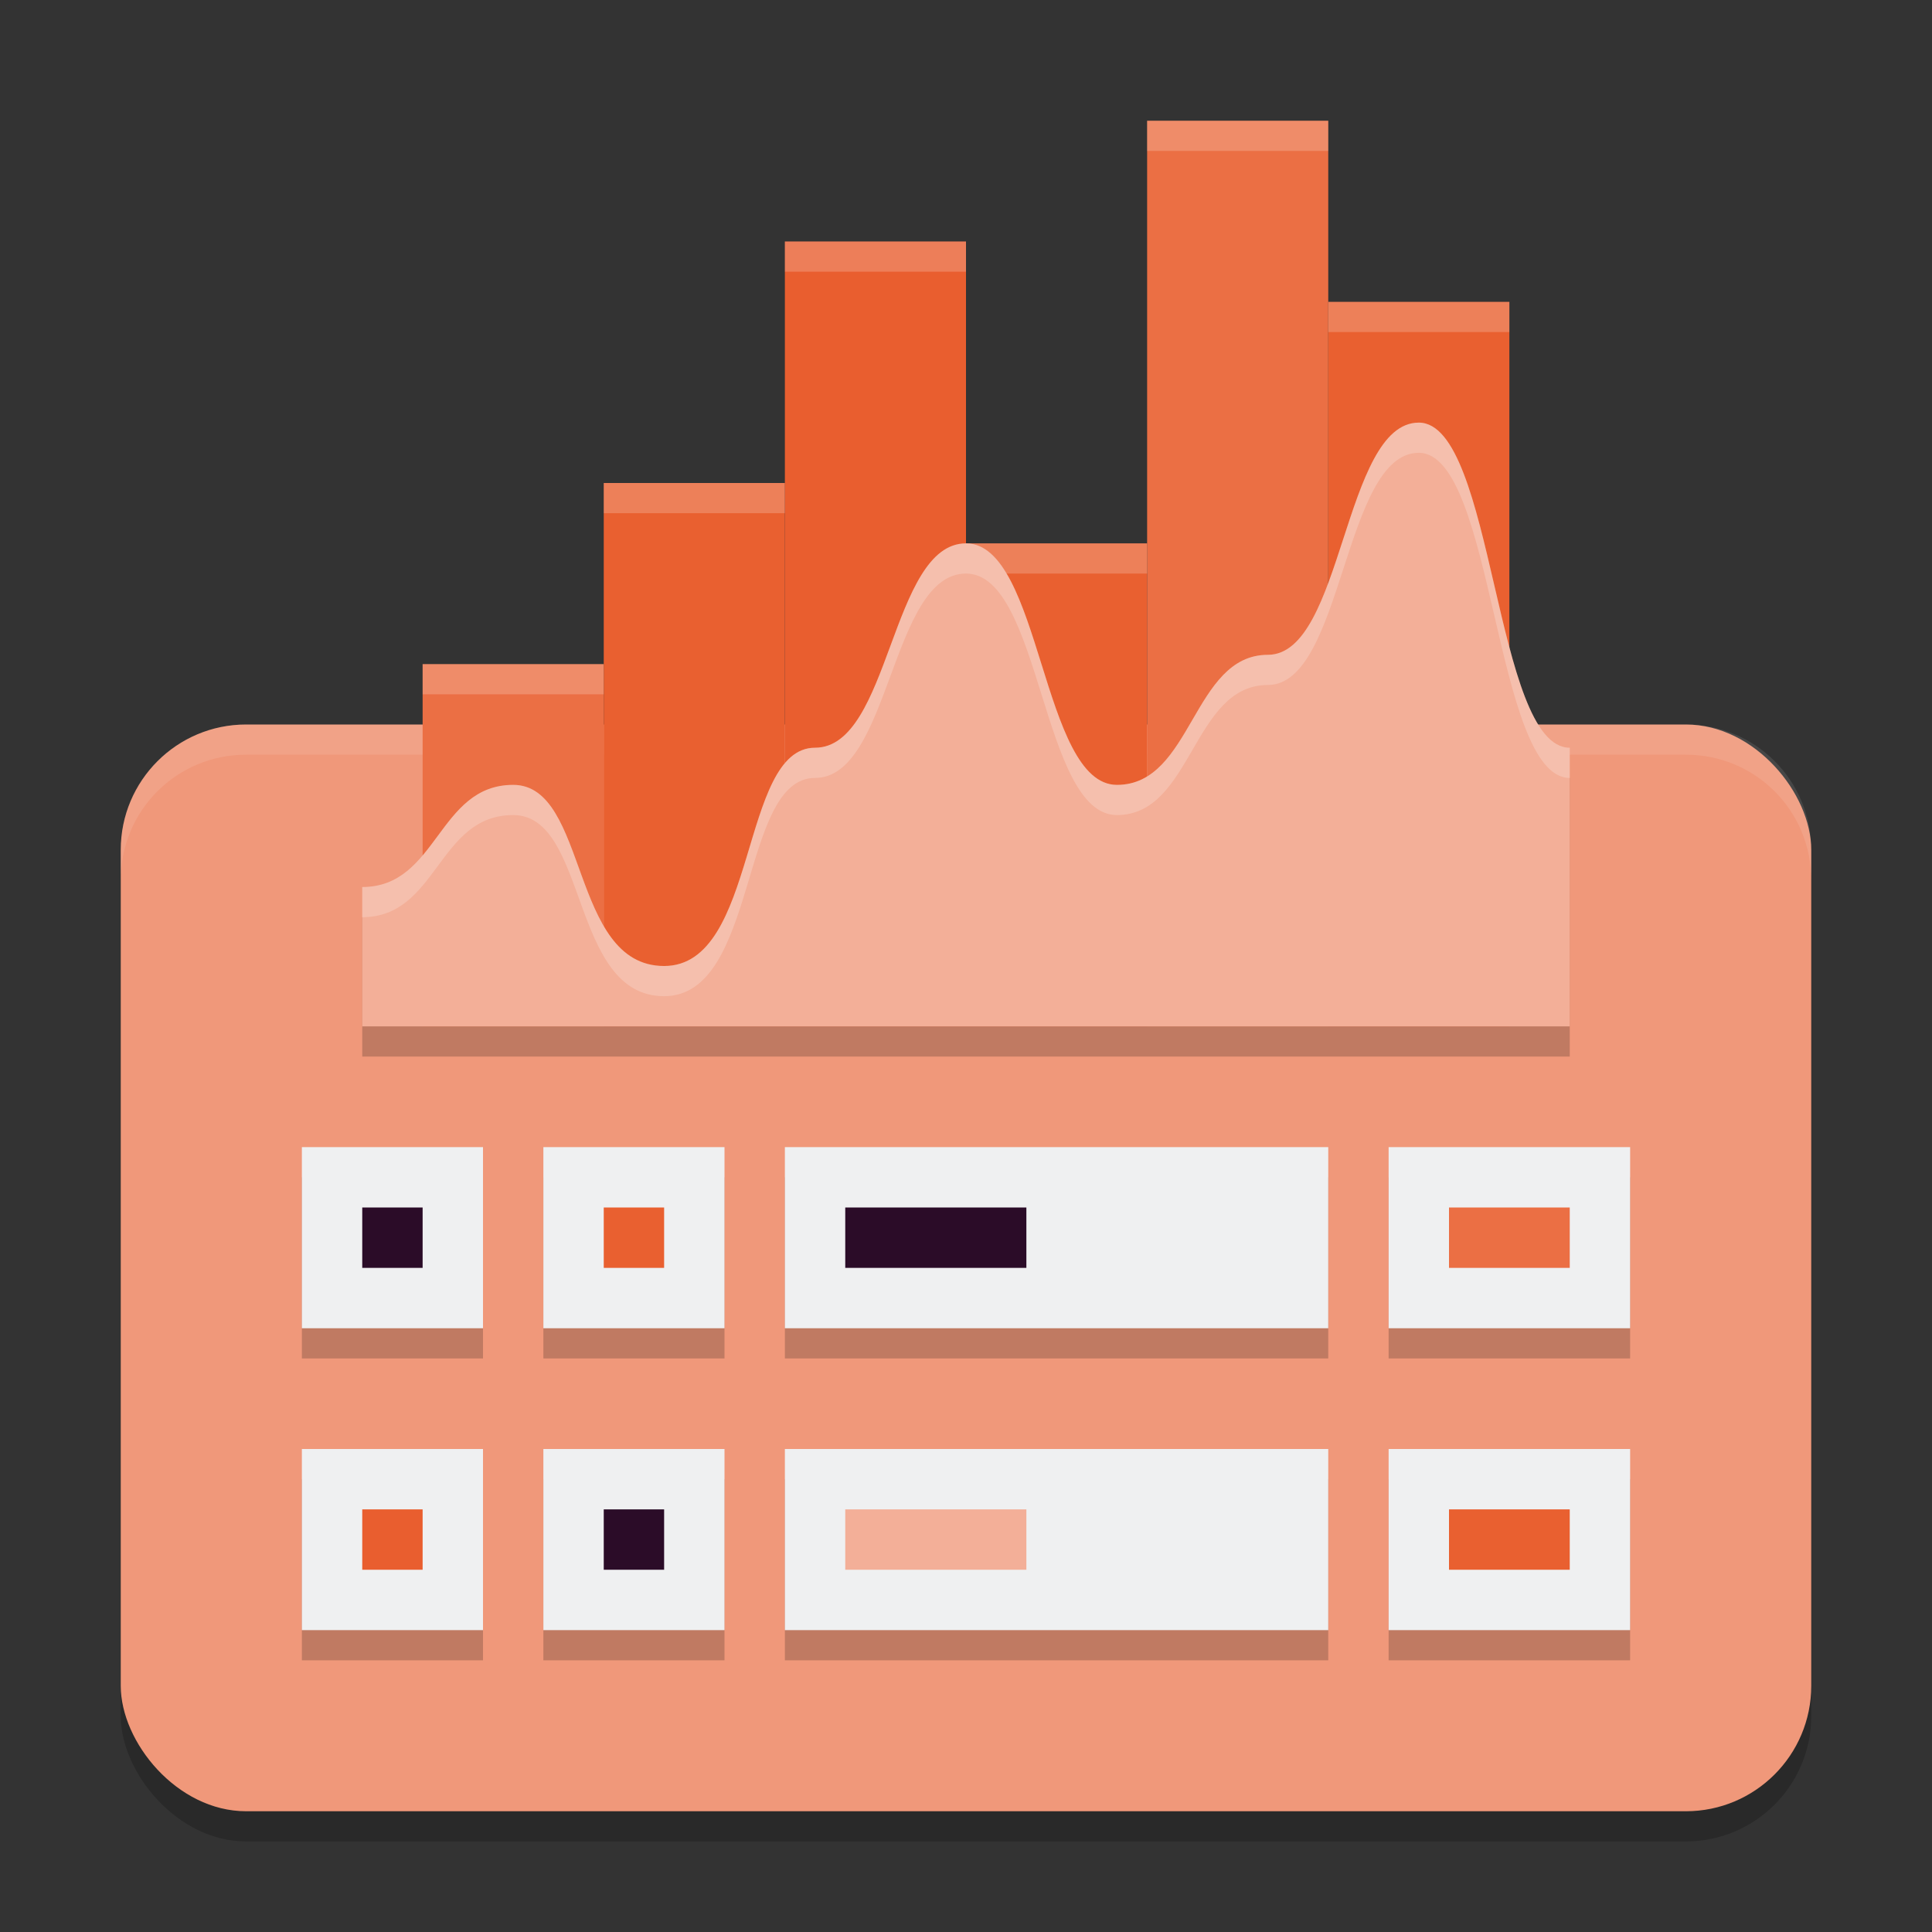 <svg xmlns="http://www.w3.org/2000/svg" width="64" height="64" version="1.1">
 <rect width="100%" height="100%" fill="#333333" stroke="none"/>
 <rect style="opacity:0.2" width="56" height="36" x="4" y="25" ry="4.154"/>
 <rect style="fill:#f0987a" width="56" height="36" x="4" y="24" ry="4.154"/>
 <path style="opacity:0.1;fill:#ffffff" d="M 8.152 24 C 5.851 24 4 25.851 4 28.152 L 4 29.152 C 4 26.851 5.851 25 8.152 25 L 55.848 25 C 58.149 25 60 26.851 60 29.152 L 60 28.152 C 60 25.851 58.149 24 55.848 24 L 8.152 24 z"/>
 <path style="opacity:0.2" d="m 10,39 v 6 h 6 v -6 z m 8,0 v 6 h 6 v -6 z m 8,0 v 6 h 18 v -6 z m 20,0 v 6 h 8 V 39 Z M 10,49 v 6 h 6 v -6 z m 8,0 v 6 h 6 v -6 z m 8,0 v 6 h 18 v -6 z m 20,0 v 6 h 8 v -6 z"/>
 <path style="opacity:0.2" d="M 12,35 V 30.385 C 14.5,30.385 14.5,27 17,27 19.5,27 18.875,33 22,33 c 3.125,0 2.5,-7.231 5,-7.231 2.5,0 2.5,-6.769 5,-6.769 C 34.5,19 34.5,27 37,27 c 2.5,0 2.5,-4.308 5,-4.308 2.5,0 2.5,-7.692 5,-7.692 2.5,0 2.5,10.769 5,10.769 V 35 Z"/>
 <rect style="fill:#eb6f44" width="6" height="12" x="14" y="22"/>
 <rect style="fill:#e96030" width="6" height="18" x="20" y="16"/>
 <rect style="fill:#e95e2f" width="6" height="26" x="26" y="8"/>
 <rect style="fill:#e96030" width="6" height="16" x="32" y="18"/>
 <rect style="fill:#eb6f44" width="6" height="30" x="38" y="4"/>
 <rect style="fill:#e96030" width="6" height="24" x="44" y="10"/>
 <rect style="fill:#eff0f1" width="6" height="6" x="10" y="38"/>
 <rect style="fill:#eff0f1" width="18" height="6" x="26" y="38"/>
 <rect style="fill:#eff0f1" width="8" height="6" x="46" y="38"/>
 <rect fill="#2b0c28" width="2" height="2" x="12" y="40"/>
 <rect style="fill:#2b0c28" width="6" height="2" x="28" y="40"/>
 <rect style="fill:#eb6f44" width="4" height="2" x="48" y="40"/>
 <rect style="fill:#eff0f1" width="6" height="6" x="18" y="38"/>
 <rect style="fill:#e96030" width="2" height="2" x="20" y="40"/>
 <rect style="fill:#eff0f1" width="6" height="6" x="10" y="48"/>
 <rect style="fill:#eff0f1" width="18" height="6" x="26" y="48"/>
 <rect style="fill:#eff0f1" width="8" height="6" x="46" y="48"/>
 <rect style="fill:#e95e2f" width="2" height="2" x="12" y="50"/>
 <rect style="fill:#f3af98" width="6" height="2" x="28" y="50"/>
 <rect style="fill:#e96030" width="4" height="2" x="48" y="50"/>
 <rect style="fill:#eff0f1" width="6" height="6" x="18" y="48"/>
 <rect style="fill:#2b0c28" width="2" height="2" x="20" y="50"/>
 <path style="opacity:0.2;fill:#ffffff" d="M 38 4 L 38 5 L 44 5 L 44 4 L 38 4 z M 26 8 L 26 9 L 32 9 L 32 8 L 26 8 z M 44 10 L 44 11 L 50 11 L 50 10 L 44 10 z M 20 16 L 20 17 L 26 17 L 26 16 L 20 16 z M 32 18 L 32 19 L 38 19 L 38 18 L 32 18 z M 14 22 L 14 23 L 20 23 L 20 22 L 14 22 z"/>
 <path style="fill:#f3af98" d="M 12,34 V 29.385 C 14.5,29.385 14.5,26 17,26 19.5,26 18.875,32 22,32 c 3.125,0 2.5,-7.231 5,-7.231 2.5,0 2.5,-6.769 5,-6.769 C 34.5,18 34.5,26 37,26 c 2.5,0 2.5,-4.308 5,-4.308 2.5,0 2.5,-7.692 5,-7.692 2.5,0 2.5,10.769 5,10.769 V 34 Z"/>
 <path style="opacity:0.2;fill:#ffffff" d="M 47 14 C 44.5 14 44.5 21.691 42 21.691 C 39.5 21.691 39.5 26 37 26 C 34.5 26 34.5 18 32 18 C 29.5 18 29.5 24.77 27 24.77 C 24.5 24.77 25.125 32 22 32 C 18.875 32 19.5 26 17 26 C 14.5 26 14.5 29.383 12 29.383 L 12 30.383 C 14.5 30.383 14.5 27 17 27 C 19.5 27 18.875 33 22 33 C 25.125 33 24.5 25.77 27 25.77 C 29.5 25.77 29.5 19 32 19 C 34.5 19 34.5 27 37 27 C 39.5 27 39.5 22.691 42 22.691 C 44.5 22.691 44.5 15 47 15 C 49.5 15 49.5 25.77 52 25.77 L 52 24.77 C 49.5 24.77 49.5 14 47 14 z"/>
</svg>
